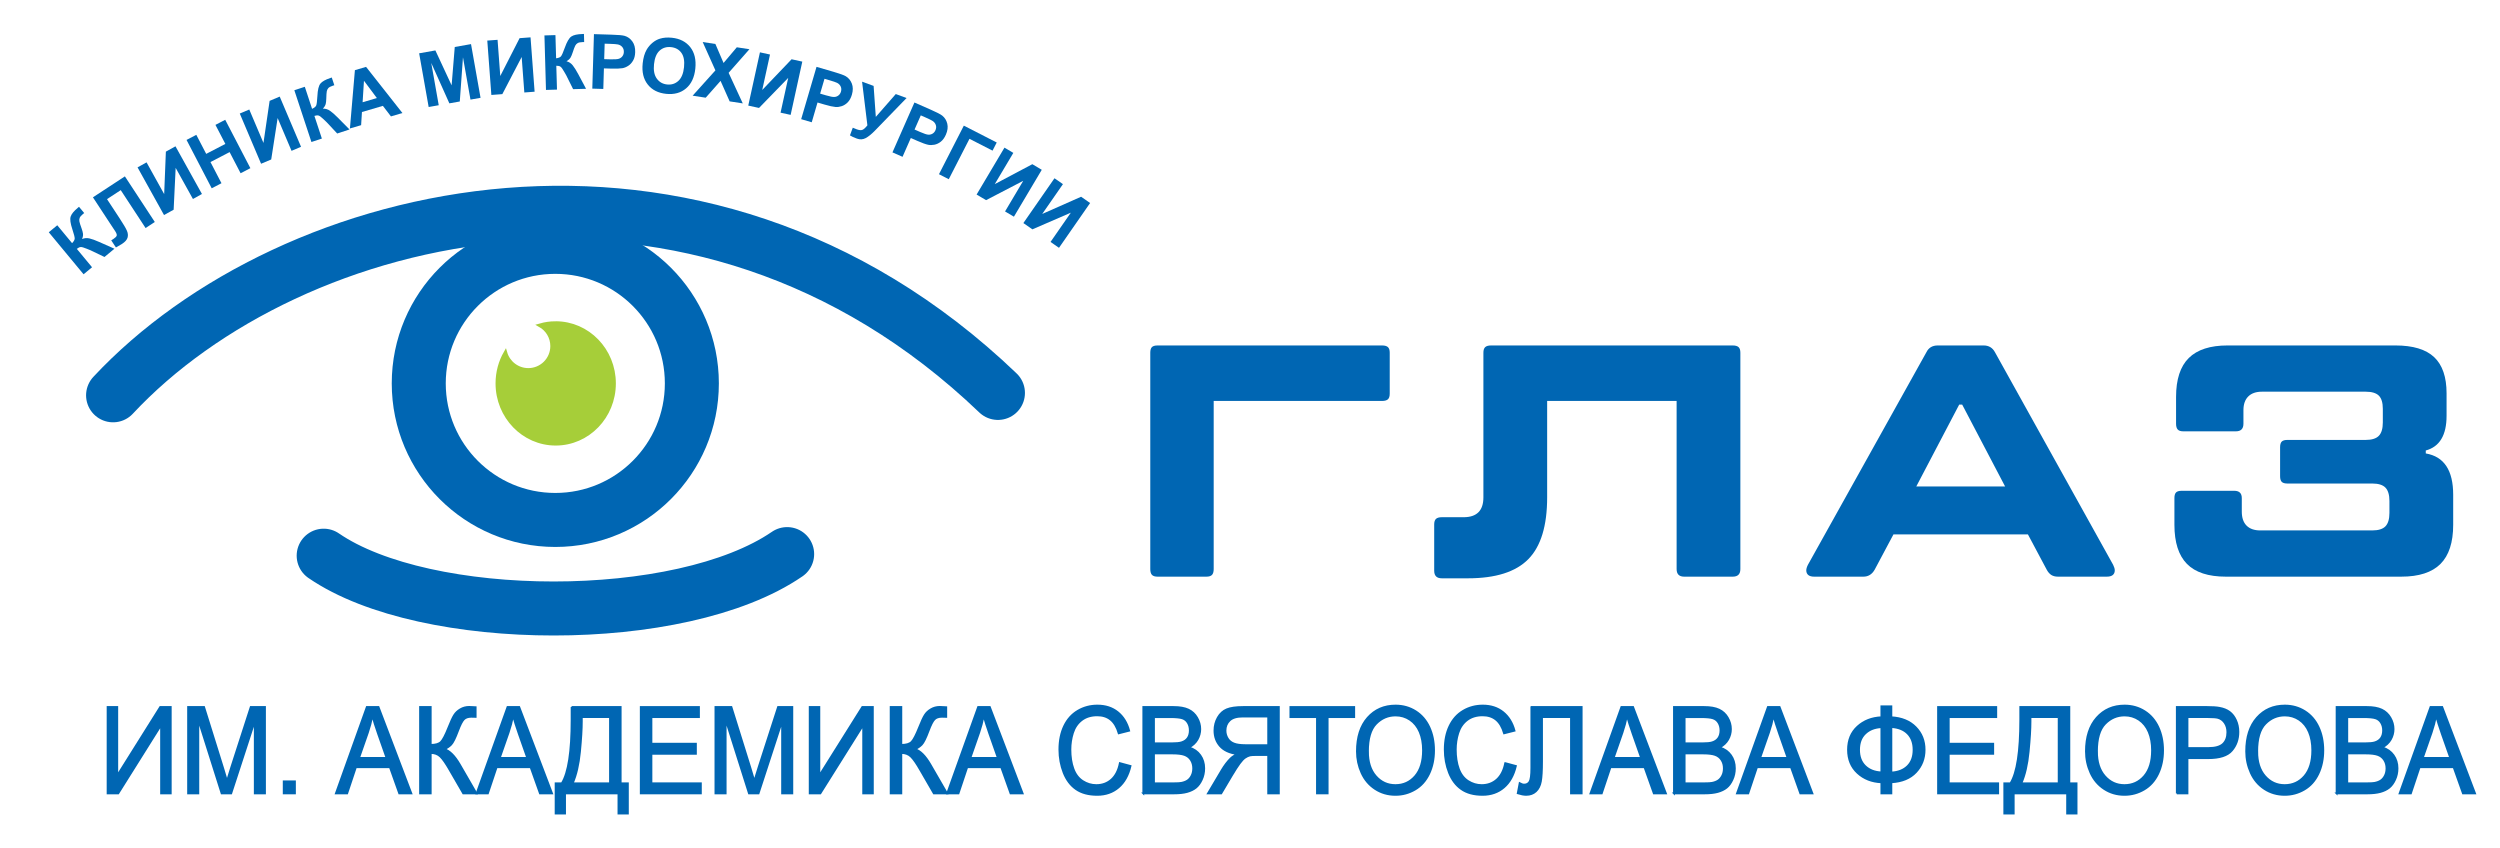<?xml version="1.0" encoding="UTF-8"?>
<!DOCTYPE svg PUBLIC "-//W3C//DTD SVG 1.1//EN" "http://www.w3.org/Graphics/SVG/1.1/DTD/svg11.dtd">

<svg xmlns="http://www.w3.org/2000/svg" xml:space="preserve" version="1.1" style="shape-rendering:geometricPrecision; text-rendering:geometricPrecision; image-rendering:optimizeQuality; fill-rule:evenodd; clip-rule:evenodd"
viewBox="0 0 1640 555.98"
 xmlns:xlink="http://www.w3.org/1999/xlink">
 <defs>
  <style type="text/css">
   <![CDATA[
    .str1 {stroke:#A6CE39;stroke-width:2.36;stroke-miterlimit:22.926}
    .str2 {stroke:#0066B3;stroke-width:1.18;stroke-miterlimit:22.926}
    .str0 {stroke:#0066B3;stroke-width:35.43;stroke-linecap:round;stroke-miterlimit:22.926}
    .fil0 {fill:none}
    .fil3 {fill:none;fill-rule:nonzero}
    .fil1 {fill:#A6CE39}
    .fil2 {fill:#0066B3;fill-rule:nonzero}
   ]]>
  </style>
 </defs>
 <g id="Слой_x0020_1">
  <g id="_2786551912896">
   <path class="fil0 str0" d="M74.18 259.32c115.62,-123.96 382.55,-191.14 580.47,-1.56"/>
   <circle class="fil0 str0" cx="364.28" cy="251.51" r="89.58"/>
   <path class="fil0 str0" d="M212.33 364.53c66.67,45.84 234.24,46.88 304.04,-1.04"/>
   <path class="fil1 str1" d="M364.54 211.93c21.14,0 38.28,17.72 38.28,39.58 0,21.87 -17.14,39.59 -38.28,39.59 -21.14,0 -38.28,-17.72 -38.28,-39.59 0,-7.34 1.93,-14.22 5.3,-20.11 1.89,6.5 7.9,11.26 15.01,11.26 8.63,0 15.62,-7 15.62,-15.63 0,-5.86 -3.22,-10.96 -8,-13.64 3.3,-0.95 6.76,-1.46 10.35,-1.46z"/>
   <path class="fil0" d="M16.35 186.5c22.14,-40.23 367.72,-312.5 731.26,-13.54"/>
   <path class="fil2" d="M32 152.37l5.57 -4.6 9.71 11.73c1.14,-1.16 1.71,-2.17 1.73,-3.04 0.01,-0.88 -0.5,-2.87 -1.52,-5.97 -1.32,-3.94 -1.69,-6.75 -1.13,-8.45 0.55,-1.68 2.11,-3.58 4.68,-5.71 0.12,-0.1 0.39,-0.33 0.79,-0.68l3.41 4.11 -0.81 0.64c-1.13,0.94 -1.85,1.77 -2.15,2.49 -0.28,0.72 -0.36,1.5 -0.2,2.34 0.14,0.85 0.65,2.44 1.49,4.76 0.44,1.23 0.74,2.33 0.87,3.29 0.14,0.97 -0.06,2.15 -0.6,3.54 1.53,-0.67 3.14,-0.81 4.83,-0.42 1.69,0.4 3.82,1.17 6.39,2.32l10.02 4.44 -6.54 5.42 -9.19 -4.41c-0.13,-0.06 -0.4,-0.16 -0.8,-0.32 -0.14,-0.04 -0.73,-0.28 -1.77,-0.72 -1.84,-0.76 -3.12,-1.12 -3.86,-1.08 -0.73,0.04 -1.58,0.45 -2.53,1.21l9.99 12.06 -5.56 4.61 -22.82 -27.56z"/>
   <path id="1" class="fil2" d="M60.96 129.44l20.97 -13.74 19.62 29.93 -6.04 3.97 -16.3 -24.87 -9.01 5.9 8.38 12.78c2.41,3.66 3.96,6.3 4.66,7.91 0.71,1.61 0.85,3.13 0.44,4.56 -0.42,1.43 -1.63,2.81 -3.65,4.13 -0.71,0.46 -2.04,1.24 -3.99,2.33l-3.07 -4.68 1.37 -0.87c1.26,-0.82 2,-1.55 2.21,-2.18 0.21,-0.63 -0.12,-1.6 -0.99,-2.95l-3.39 -5.12 -11.21 -17.1z"/>
   <polygon id="2" class="fil2" points="90.23,109.8 96.14,106.51 107.7,127.34 108.81,99.48 115.11,95.98 132.48,127.26 126.57,130.54 115.23,110.12 113.91,137.57 107.6,141.07 "/>
   <polygon id="3" class="fil2" points="138.88,123.52 122.37,91.79 128.78,88.45 135.27,100.94 147.83,94.41 141.33,81.92 147.74,78.58 164.25,110.32 157.84,113.65 150.63,99.78 138.07,106.31 145.28,120.19 "/>
   <polygon id="4" class="fil2" points="157.29,74.48 163.52,71.84 172.83,93.77 176.87,66.17 183.49,63.36 197.48,96.3 191.25,98.95 182.13,77.44 177.92,104.61 171.27,107.42 "/>
   <path id="5" class="fil2" d="M193.09 59.19l6.87 -2.26 4.76 14.46c1.48,-0.66 2.38,-1.4 2.71,-2.21 0.34,-0.82 0.59,-2.85 0.77,-6.1 0.2,-4.15 0.88,-6.91 2.02,-8.28 1.12,-1.36 3.27,-2.57 6.44,-3.62 0.15,-0.05 0.48,-0.16 0.98,-0.34l1.68 5.07 -0.98 0.3c-1.41,0.46 -2.38,0.98 -2.91,1.53 -0.53,0.57 -0.89,1.27 -1.05,2.11 -0.17,0.84 -0.28,2.5 -0.34,4.97 -0.03,1.31 -0.16,2.44 -0.38,3.39 -0.24,0.95 -0.85,1.97 -1.86,3.07 1.68,-0.06 3.23,0.39 4.65,1.37 1.43,0.98 3.14,2.48 5.12,4.48l7.7 7.79 -8.06 2.66 -6.95 -7.44c-0.1,-0.11 -0.31,-0.31 -0.63,-0.6 -0.12,-0.09 -0.58,-0.53 -1.38,-1.32 -1.44,-1.37 -2.5,-2.18 -3.2,-2.41 -0.71,-0.23 -1.64,-0.16 -2.8,0.21l4.9 14.87 -6.85 2.26 -11.21 -33.96z"/>
   <path id="6" class="fil2" d="M263.99 74.14l-7.53 2.22 -5.29 -6.91 -13.73 4.04 -0.54 8.62 -7.35 2.17 3.27 -38.26 7.32 -2.15 23.85 30.27zm-16.76 -9.82l-8.47 -11.34 -0.89 14.1 9.36 -2.76z"/>
   <polygon id="7" class="fil2" points="281.2,70.2 274.96,34.97 285.61,33.08 296.26,55.98 298.32,30.83 308.99,28.93 315.24,64.17 308.63,65.34 303.71,37.6 301.62,66.58 294.78,67.79 282.9,41.29 287.81,69.03 "/>
   <polygon id="8" class="fil2" points="319.66,26.62 326.4,26.12 328.18,49.86 340.85,25.04 348.03,24.5 350.7,60.16 343.96,60.67 342.22,37.39 329.53,61.75 322.33,62.29 "/>
   <path id="9" class="fil2" d="M357.15 23.24l7.22 -0.21 0.43 15.22c1.6,-0.21 2.68,-0.65 3.23,-1.33 0.55,-0.69 1.38,-2.57 2.48,-5.64 1.39,-3.91 2.82,-6.36 4.31,-7.35 1.47,-0.98 3.86,-1.52 7.2,-1.61 0.16,-0.01 0.51,-0.02 1.05,-0.06l0.14 5.34 -1.02 0.01c-1.48,0.04 -2.55,0.25 -3.22,0.64 -0.68,0.39 -1.22,0.96 -1.62,1.72 -0.4,0.76 -0.99,2.31 -1.75,4.66 -0.4,1.24 -0.84,2.29 -1.33,3.14 -0.5,0.84 -1.37,1.65 -2.65,2.41 1.62,0.41 2.97,1.29 4.06,2.65 1.08,1.35 2.29,3.27 3.62,5.75l5.15 9.67 -8.49 0.23 -4.53 -9.11c-0.06,-0.14 -0.22,-0.38 -0.43,-0.75 -0.09,-0.13 -0.41,-0.68 -0.95,-1.65 -0.98,-1.74 -1.77,-2.81 -2.37,-3.23 -0.61,-0.42 -1.52,-0.63 -2.75,-0.61l0.45 15.65 -7.22 0.21 -1.01 -35.75z"/>
   <path id="10" class="fil2" d="M388.55 58.14l1.08 -35.75 11.58 0.35c4.39,0.12 7.25,0.39 8.57,0.79 2.04,0.6 3.71,1.82 5.04,3.65 1.33,1.84 1.95,4.18 1.86,7.03 -0.06,2.19 -0.51,4.03 -1.36,5.5 -0.84,1.48 -1.89,2.62 -3.14,3.43 -1.25,0.82 -2.52,1.35 -3.79,1.59 -1.74,0.29 -4.24,0.38 -7.51,0.28l-4.71 -0.14 -0.4 13.49 -7.22 -0.22zm8.11 -29.49l-0.31 10.15 3.96 0.12c2.85,0.08 4.75,-0.05 5.73,-0.39 0.96,-0.35 1.74,-0.91 2.3,-1.69 0.57,-0.78 0.87,-1.7 0.9,-2.76 0.04,-1.29 -0.31,-2.38 -1.04,-3.25 -0.75,-0.87 -1.7,-1.43 -2.86,-1.67 -0.86,-0.19 -2.59,-0.32 -5.19,-0.4l-3.49 -0.11z"/>
   <path id="11" class="fil2" d="M421.6 41.58c0.38,-3.63 1.23,-6.61 2.58,-8.96 0.99,-1.72 2.27,-3.24 3.82,-4.53 1.55,-1.29 3.19,-2.2 4.93,-2.72 2.31,-0.71 4.92,-0.91 7.82,-0.61 5.24,0.55 9.26,2.61 12.08,6.19 2.8,3.58 3.9,8.27 3.3,14.06 -0.61,5.75 -2.63,10.08 -6.1,13 -3.45,2.92 -7.8,4.1 -13.03,3.56 -5.29,-0.55 -9.33,-2.61 -12.11,-6.17 -2.79,-3.54 -3.89,-8.15 -3.29,-13.82zm7.43 0.53c-0.43,4.03 0.18,7.18 1.83,9.46 1.64,2.27 3.89,3.56 6.76,3.85 2.86,0.3 5.32,-0.48 7.38,-2.35 2.05,-1.87 3.29,-4.87 3.72,-9 0.42,-4.08 -0.15,-7.21 -1.73,-9.4 -1.58,-2.2 -3.85,-3.45 -6.81,-3.76 -2.96,-0.31 -5.46,0.46 -7.48,2.3 -2.02,1.84 -3.25,4.81 -3.67,8.9z"/>
   <polygon id="12" class="fil2" points="454.37,62.77 469.31,46.17 460.96,27.57 469.3,28.85 474.65,41.31 483.35,31.02 491.62,32.29 477.98,47.77 487.26,67.83 478.65,66.5 472.69,53.06 462.94,64.09 "/>
   <polygon id="13" class="fil2" points="498.52,34.33 505.12,35.77 500.03,59.03 519.28,38.88 526.31,40.42 518.66,75.36 512.05,73.91 517.06,51.1 497.92,70.81 490.86,69.27 "/>
   <path id="14" class="fil2" d="M525.57 78.18l10.07 -34.33 11.12 3.25c4.22,1.24 6.91,2.21 8.09,2.93 1.82,1.1 3.14,2.7 3.96,4.81 0.82,2.12 0.83,4.55 0.03,7.28 -0.62,2.11 -1.52,3.76 -2.7,4.98 -1.19,1.21 -2.5,2.05 -3.92,2.53 -1.42,0.47 -2.77,0.66 -4.07,0.57 -1.75,-0.16 -4.19,-0.69 -7.33,-1.62l-4.53 -1.33 -3.79 12.96 -6.93 -2.03zm15.3 -26.5l-2.86 9.74 3.8 1.11c2.73,0.81 4.6,1.17 5.63,1.08 1.03,-0.09 1.92,-0.44 2.66,-1.06 0.75,-0.61 1.27,-1.42 1.57,-2.43 0.36,-1.25 0.3,-2.39 -0.2,-3.42 -0.49,-1.02 -1.27,-1.8 -2.33,-2.34 -0.79,-0.4 -2.43,-0.96 -4.92,-1.69l-3.35 -0.99z"/>
   <path id="15" class="fil2" d="M565.52 53.58l7.57 2.78 1.44 20.32 13.1 -14.98 7.08 2.6 -20.72 21.36c-2.26,2.31 -4.28,3.96 -6.1,4.93 -1.81,0.97 -3.74,1.08 -5.77,0.33 -2,-0.73 -3.52,-1.43 -4.55,-2.11l1.85 -5.04c0.94,0.41 1.8,0.76 2.58,1.05 1.57,0.58 2.8,0.71 3.69,0.38 0.9,-0.32 2,-1.31 3.32,-2.98l-3.49 -28.64z"/>
   <path id="16" class="fil2" d="M585.45 99.96l14.42 -32.72 10.61 4.67c4.01,1.77 6.56,3.08 7.64,3.95 1.66,1.32 2.75,3.08 3.3,5.28 0.53,2.2 0.23,4.61 -0.92,7.21 -0.88,2.01 -1.99,3.54 -3.32,4.59 -1.33,1.05 -2.74,1.71 -4.2,2 -1.47,0.28 -2.84,0.3 -4.11,0.04 -1.72,-0.38 -4.07,-1.23 -7.06,-2.55l-4.31 -1.9 -5.43 12.34 -6.62 -2.91zm18.59 -24.28l-4.09 9.29 3.61 1.59c2.61,1.15 4.43,1.75 5.45,1.79 1.03,0.05 1.96,-0.19 2.78,-0.7 0.82,-0.5 1.44,-1.24 1.86,-2.21 0.53,-1.19 0.61,-2.33 0.25,-3.41 -0.35,-1.08 -1.03,-1.96 -2.01,-2.62 -0.73,-0.5 -2.28,-1.27 -4.65,-2.32l-3.2 -1.41z"/>
   <polygon id="17" class="fil2" points="632.27,82.42 653.85,93.48 651.11,98.82 635.97,91.06 622.39,117.57 615.96,114.28 "/>
   <polygon id="18" class="fil2" points="658.93,96.85 664.74,100.3 652.57,120.78 677.21,107.71 683.4,111.39 665.13,142.15 659.31,138.71 671.24,118.62 646.87,131.3 640.65,127.62 "/>
   <polygon id="19" class="fil2" points="691.74,116.94 697.29,120.79 683.7,140.36 709.2,129.06 715.11,133.18 694.7,162.57 689.15,158.71 702.47,139.52 677.26,150.45 671.33,146.33 "/>
   <path class="fil2" d="M759.35 378.29c-1.74,0 -2.97,-0.4 -3.69,-1.19 -0.72,-0.8 -1.08,-2.06 -1.08,-3.79l0 -141.92c0,-1.74 0.36,-2.96 1.08,-3.69 0.72,-0.72 1.95,-1.08 3.69,-1.08l147.33 0c1.73,0 3,0.36 3.79,1.08 0.8,0.73 1.19,1.95 1.19,3.69l0 26.86c0,1.74 -0.39,2.97 -1.19,3.69 -0.79,0.72 -2.06,1.08 -3.79,1.08l-110.5 0 0 110.29c0,1.73 -0.36,2.99 -1.08,3.79 -0.73,0.79 -1.95,1.19 -3.69,1.19l-32.06 0z"/>
   <path id="1" class="fil2" d="M945.81 379.37c-3.32,0 -4.98,-1.66 -4.98,-4.98l0 -30.33c0,-1.74 0.39,-2.97 1.19,-3.69 0.79,-0.72 2.06,-1.08 3.79,-1.08l14.3 0c8.67,0 13,-4.34 13,-13l0 -94.9c0,-1.74 0.4,-2.96 1.19,-3.69 0.8,-0.72 2.06,-1.08 3.79,-1.08l158.6 0c1.74,0 3,0.36 3.8,1.08 0.79,0.73 1.19,1.95 1.19,3.69l0 141.92c0,3.32 -1.66,4.98 -4.99,4.98l-31.85 0c-3.32,0 -4.98,-1.66 -4.98,-4.98l0 -110.29 -84.93 0 0 63.27c0,18.63 -4.12,32.14 -12.35,40.51 -8.24,8.38 -21.45,12.57 -39.65,12.57l-17.12 0z"/>
   <path id="2" class="fil2" d="M1386.21 370.49c0.72,1.44 1.08,2.67 1.08,3.68 0,1.3 -0.43,2.31 -1.3,3.04 -0.87,0.72 -2.17,1.08 -3.9,1.08l-32.07 0c-1.73,0 -3.17,-0.36 -4.33,-1.08 -1.15,-0.73 -2.17,-1.88 -3.03,-3.47l-12.35 -23.19 -88.19 0 -12.35 23.19c-1.73,3.03 -4.18,4.55 -7.36,4.55l-32.29 0c-1.73,0 -3.03,-0.36 -3.9,-1.08 -0.86,-0.73 -1.3,-1.74 -1.3,-3.04 0,-1.01 0.36,-2.24 1.09,-3.68l77.78 -139.54c1.44,-2.88 3.9,-4.33 7.37,-4.33l30.11 0c3.33,0 5.78,1.45 7.37,4.33l77.57 139.54zm-100.97 -105.08l-28.17 53.73 58.29 0 -28.17 -53.73 -1.95 0z"/>
   <path id="3" class="fil2" d="M1460.22 378.29c-11.55,0 -20.08,-2.78 -25.56,-8.34 -5.49,-5.56 -8.24,-14.12 -8.24,-25.68l0 -17.55c0,-1.73 0.36,-2.96 1.08,-3.68 0.73,-0.72 1.95,-1.08 3.69,-1.08l34.45 0c3.32,0 4.98,1.58 4.98,4.76l0 8.89c0,4.04 1.05,7.11 3.14,9.2 2.1,2.1 5.09,3.15 8.99,3.15l73.46 0c4.04,0 6.93,-0.91 8.66,-2.71 1.73,-1.81 2.6,-4.73 2.6,-8.78l0 -7.8c0,-4.04 -0.87,-6.97 -2.6,-8.77 -1.73,-1.81 -4.62,-2.71 -8.66,-2.71l-55.69 0c-1.73,0 -2.96,-0.36 -3.68,-1.08 -0.72,-0.73 -1.09,-1.95 -1.09,-3.69l0 -19.06c0,-1.74 0.37,-2.97 1.09,-3.69 0.72,-0.72 1.95,-1.08 3.68,-1.08l51.35 0c4.05,0 6.93,-0.9 8.67,-2.71 1.73,-1.81 2.6,-4.73 2.6,-8.77l0 -8.89c0,-4.04 -0.87,-6.93 -2.6,-8.66 -1.74,-1.74 -4.62,-2.61 -8.67,-2.61l-68.03 0c-3.9,0 -6.9,1.05 -8.99,3.15 -2.1,2.09 -3.15,5.09 -3.15,8.99l0 8.88c0,3.32 -1.66,4.99 -4.98,4.99l-34.45 0c-1.73,0 -2.96,-0.4 -3.68,-1.2 -0.72,-0.79 -1.09,-2.05 -1.09,-3.79l0 -17.55c0,-11.55 2.79,-20.08 8.35,-25.57 5.56,-5.48 14.04,-8.23 25.45,-8.23l110.07 0c11.56,0 20.04,2.57 25.46,7.69 5.42,5.13 8.12,13.04 8.12,23.73l0 14.73c0,12.71 -4.55,20.3 -13.64,22.75l0 1.95c11.98,2.02 17.98,11.05 17.98,27.09l0 19.71c0,11.56 -2.78,20.12 -8.34,25.68 -5.57,5.56 -14.12,8.34 -25.68,8.34l-115.05 0z"/>
   <polygon class="fil2" points="70.57,463.79 76.93,463.79 76.93,508.68 105.08,463.79 112.02,463.79 112.02,520.48 105.66,520.48 105.66,475.71 77.58,520.48 70.57,520.48 "/>
   <path id="1" class="fil2" d="M123.38 520.48l0 -56.69 10.49 0 12.51 40.13c1.16,3.73 2,6.53 2.53,8.39 0.6,-2.06 1.55,-5.09 2.83,-9.09l12.73 -39.43 9.37 0 0 56.69 -6.72 0 0 -47.42 -15.44 47.42 -6.31 0 -15.26 -48.29 0 48.29 -6.73 0z"/>
   <polygon id="2" class="fil2" points="186.1,520.48 186.1,512.56 193.49,512.56 193.49,520.48 "/>
   <path id="3" class="fil2" d="M220.32 520.48l20.29 -56.69 7.7 0 21.54 56.69 -7.97 0 -6.12 -17.18 -22.28 0 -5.73 17.18 -7.43 0zm15.22 -23.28l18.03 0 -5.52 -15.71c-1.66,-4.78 -2.92,-8.72 -3.79,-11.84 -0.73,3.7 -1.7,7.33 -2.92,10.92l-5.8 16.63z"/>
   <path id="4" class="fil2" d="M275.55 463.79l7.01 0 0 24.86c3.19,0 5.45,-0.67 6.74,-2 1.31,-1.34 2.96,-4.53 4.97,-9.6 1.47,-3.73 2.68,-6.35 3.64,-7.88 0.95,-1.55 2.3,-2.84 4.06,-3.88 1.75,-1.05 3.69,-1.57 5.81,-1.57 2.7,0 4.11,0.02 4.26,0.07l0 6.5c-0.24,0 -0.71,-0.02 -1.4,-0.04 -0.78,-0.03 -1.25,-0.04 -1.42,-0.04 -2.23,0 -3.89,0.58 -4.97,1.74 -1.11,1.16 -2.37,3.64 -3.79,7.43 -1.78,4.8 -3.28,7.83 -4.51,9.09 -1.22,1.24 -2.7,2.24 -4.4,2.99 3.41,1.01 6.79,4.4 10.11,10.15l10.9 18.87 -8.69 0 -8.88 -15.36c-2.43,-4.26 -4.46,-7.19 -6.08,-8.77 -1.64,-1.6 -3.75,-2.39 -6.35,-2.39l0 26.52 -7.01 0 0 -56.69z"/>
   <path id="5" class="fil2" d="M312.63 520.48l20.29 -56.69 7.7 0 21.54 56.69 -7.97 0 -6.12 -17.18 -22.27 0 -5.74 17.18 -7.43 0zm15.22 -23.28l18.03 0 -5.52 -15.71c-1.66,-4.78 -2.92,-8.72 -3.79,-11.84 -0.73,3.7 -1.7,7.33 -2.92,10.92l-5.8 16.63z"/>
   <path id="6" class="fil2" d="M374.96 463.79l32.21 0 0 50.04 4.73 0 0 19.87 -6.21 0 0 -13.22 -35.01 0 0 13.22 -6.21 0 0 -19.87 4.06 0c4.29,-6.89 6.43,-20.81 6.43,-41.75l0 -8.29zm25.19 6.65l-18.47 0 0 2.91c0,4.83 -0.4,11.44 -1.21,19.82 -0.81,8.37 -2.41,15.26 -4.77,20.66l24.45 0 0 -43.39z"/>
   <polygon id="7" class="fil2" points="420.33,520.48 420.33,463.79 458.53,463.79 458.53,470.44 427.35,470.44 427.35,487.86 456.53,487.86 456.53,494.51 427.35,494.51 427.35,513.83 459.78,513.83 459.78,520.48 "/>
   <path id="8" class="fil2" d="M469.32 520.48l0 -56.69 10.49 0 12.51 40.13c1.15,3.73 1.99,6.53 2.52,8.39 0.6,-2.06 1.55,-5.09 2.83,-9.09l12.73 -39.43 9.37 0 0 56.69 -6.72 0 0 -47.42 -15.44 47.42 -6.3 0 -15.27 -48.29 0 48.29 -6.72 0z"/>
   <polygon id="9" class="fil2" points="531.15,463.79 537.5,463.79 537.5,508.68 565.66,463.79 572.6,463.79 572.6,520.48 566.24,520.48 566.24,475.71 538.16,520.48 531.15,520.48 "/>
   <path id="10" class="fil2" d="M584.26 463.79l7.02 0 0 24.86c3.18,0 5.44,-0.67 6.73,-2 1.3,-1.34 2.95,-4.53 4.97,-9.6 1.47,-3.73 2.68,-6.35 3.64,-7.88 0.94,-1.55 2.3,-2.84 4.06,-3.88 1.75,-1.05 3.69,-1.57 5.81,-1.57 2.7,0 4.11,0.02 4.26,0.07l0 6.5c-0.24,0 -0.71,-0.02 -1.4,-0.04 -0.78,-0.03 -1.25,-0.04 -1.42,-0.04 -2.23,0 -3.89,0.58 -4.97,1.74 -1.11,1.16 -2.37,3.64 -3.79,7.43 -1.78,4.8 -3.28,7.83 -4.51,9.09 -1.22,1.24 -2.7,2.24 -4.4,2.99 3.41,1.01 6.79,4.4 10.11,10.15l10.9 18.87 -8.69 0 -8.88 -15.36c-2.43,-4.26 -4.46,-7.19 -6.08,-8.77 -1.64,-1.6 -3.75,-2.39 -6.34,-2.39l0 26.52 -7.02 0 0 -56.69z"/>
   <path id="11" class="fil2" d="M621.34 520.48l20.3 -56.69 7.69 0 21.54 56.69 -7.97 0 -6.12 -17.18 -22.27 0 -5.74 17.18 -7.43 0zm15.22 -23.28l18.03 0 -5.52 -15.71c-1.66,-4.78 -2.92,-8.72 -3.79,-11.84 -0.73,3.7 -1.7,7.33 -2.92,10.92l-5.8 16.63z"/>
   <path id="12" class="fil2" d="M734.62 500.59l7.02 1.9c-1.46,6.17 -4.1,10.85 -7.9,14.08 -3.81,3.24 -8.46,4.86 -13.97,4.86 -5.68,0 -10.31,-1.24 -13.89,-3.74 -3.57,-2.48 -6.27,-6.08 -8.14,-10.79 -1.85,-4.72 -2.79,-9.78 -2.79,-15.19 0,-5.89 1.05,-11.04 3.15,-15.43 2.11,-4.4 5.1,-7.73 8.98,-10.02 3.88,-2.28 8.15,-3.41 12.8,-3.41 5.3,0 9.74,1.43 13.34,4.32 3.61,2.89 6.12,6.94 7.53,12.17l-6.87 1.74c-1.21,-4.12 -3,-7.13 -5.33,-9 -2.32,-1.89 -5.25,-2.82 -8.79,-2.82 -4.05,0 -7.45,1.04 -10.17,3.12 -2.72,2.09 -4.64,4.9 -5.74,8.41 -1.11,3.52 -1.66,7.15 -1.66,10.88 0,4.82 0.65,9.03 1.96,12.62 1.3,3.6 3.34,6.28 6.09,8.06 2.76,1.78 5.74,2.67 8.95,2.67 3.92,0 7.22,-1.22 9.93,-3.63 2.71,-2.43 4.54,-6.02 5.5,-10.8z"/>
   <path id="13" class="fil2" d="M750 520.48l0 -56.69 19.85 0c4.04,0 7.28,0.57 9.73,1.72 2.44,1.15 4.34,2.92 5.72,5.3 1.39,2.38 2.08,4.87 2.08,7.49 0,2.41 -0.61,4.69 -1.83,6.83 -1.22,2.14 -3.07,3.87 -5.54,5.19 3.2,1 5.66,2.71 7.37,5.14 1.73,2.42 2.59,5.28 2.59,8.58 0,2.66 -0.53,5.13 -1.58,7.41 -1.04,2.29 -2.34,4.04 -3.88,5.28 -1.53,1.23 -3.47,2.16 -5.78,2.8 -2.33,0.63 -5.17,0.95 -8.55,0.95l-20.18 0zm7.02 -32.86l11.44 0c3.1,0 5.33,-0.22 6.67,-0.66 1.79,-0.56 3.13,-1.51 4.03,-2.83 0.9,-1.32 1.35,-2.97 1.35,-4.96 0,-1.89 -0.42,-3.55 -1.27,-4.98 -0.83,-1.44 -2.04,-2.43 -3.6,-2.95 -1.57,-0.53 -4.25,-0.8 -8.04,-0.8l-10.58 0 0 17.18zm0 26.21l13.17 0c2.27,0 3.86,-0.09 4.78,-0.28 1.6,-0.3 2.96,-0.82 4.04,-1.54 1.08,-0.73 1.97,-1.78 2.67,-3.17 0.7,-1.38 1.05,-2.98 1.05,-4.79 0,-2.12 -0.51,-3.96 -1.53,-5.53 -1.01,-1.57 -2.41,-2.66 -4.21,-3.3 -1.78,-0.63 -4.37,-0.95 -7.73,-0.95l-12.24 0 0 19.56z"/>
   <path id="14" class="fil2" d="M838.94 520.48l0 -56.69 -23.45 0c-4.71,0 -8.28,0.52 -10.73,1.54 -2.45,1.01 -4.41,2.81 -5.88,5.38 -1.46,2.57 -2.2,5.42 -2.2,8.54 0,4.02 1.22,7.41 3.65,10.17 2.42,2.76 6.16,4.5 11.24,5.25 -1.86,0.95 -3.27,1.9 -4.23,2.82 -2.04,2.01 -3.97,4.53 -5.78,7.55l-9.15 15.44 8.74 0 6.99 -11.8c2.04,-3.42 3.72,-6.01 5.04,-7.82 1.33,-1.81 2.51,-3.06 3.56,-3.79 1.03,-0.71 2.1,-1.21 3.19,-1.5 0.78,-0.17 2.08,-0.27 3.89,-0.27l8.1 0 0 25.18 7.02 0zm-7.02 -31.67l-15.02 0c-3.2,0 -5.69,-0.35 -7.49,-1.07 -1.8,-0.7 -3.16,-1.83 -4.09,-3.4 -0.93,-1.56 -1.4,-3.25 -1.4,-5.08 0,-2.68 0.9,-4.9 2.71,-6.62 1.81,-1.73 4.67,-2.59 8.57,-2.59l16.72 0 0 18.76z"/>
   <polygon id="15" class="fil2" points="863.92,520.48 863.92,470.44 846.49,470.44 846.49,463.79 888.37,463.79 888.37,470.44 870.94,470.44 870.94,520.48 "/>
   <path id="16" class="fil2" d="M890.14 492.89c0,-9.4 2.36,-16.76 7.07,-22.08 4.72,-5.31 10.8,-7.96 18.26,-7.96 4.89,0 9.29,1.25 13.22,3.74 3.91,2.5 6.9,5.98 8.96,10.45 2.06,4.46 3.09,9.53 3.09,15.19 0,5.74 -1.08,10.88 -3.25,15.41 -2.17,4.54 -5.23,7.97 -9.2,10.29 -3.97,2.34 -8.26,3.5 -12.85,3.5 -4.99,0 -9.43,-1.29 -13.36,-3.87 -3.92,-2.57 -6.9,-6.08 -8.92,-10.54 -2.02,-4.45 -3.02,-9.16 -3.02,-14.13zm7.24 0.13c0,6.82 1.71,12.19 5.13,16.11 3.42,3.92 7.72,5.89 12.89,5.89 5.27,0 9.59,-1.98 13,-5.94 3.4,-3.96 5.1,-9.58 5.1,-16.86 0,-4.61 -0.72,-8.63 -2.18,-12.06 -1.45,-3.43 -3.58,-6.1 -6.38,-7.99 -2.8,-1.88 -5.94,-2.83 -9.43,-2.83 -4.95,0 -9.21,1.82 -12.78,5.46 -3.57,3.64 -5.35,9.71 -5.35,18.22z"/>
   <path id="17" class="fil2" d="M987.42 500.59l7.02 1.9c-1.47,6.17 -4.1,10.85 -7.91,14.08 -3.8,3.24 -8.46,4.86 -13.96,4.86 -5.69,0 -10.32,-1.24 -13.89,-3.74 -3.57,-2.48 -6.28,-6.08 -8.14,-10.79 -1.86,-4.72 -2.79,-9.78 -2.79,-15.19 0,-5.89 1.04,-11.04 3.15,-15.43 2.11,-4.4 5.1,-7.73 8.98,-10.02 3.87,-2.28 8.15,-3.41 12.8,-3.41 5.3,0 9.74,1.43 13.34,4.32 3.6,2.89 6.12,6.94 7.53,12.17l-6.87 1.74c-1.22,-4.12 -3,-7.13 -5.33,-9 -2.33,-1.89 -5.26,-2.82 -8.79,-2.82 -4.05,0 -7.45,1.04 -10.17,3.12 -2.72,2.09 -4.64,4.9 -5.74,8.41 -1.11,3.52 -1.66,7.15 -1.66,10.88 0,4.82 0.65,9.03 1.95,12.62 1.31,3.6 3.34,6.28 6.1,8.06 2.76,1.78 5.74,2.67 8.95,2.67 3.92,0 7.22,-1.22 9.93,-3.63 2.71,-2.43 4.54,-6.02 5.5,-10.8z"/>
   <path id="18" class="fil2" d="M1004.56 463.79l33.02 0 0 56.69 -7.02 0 0 -50.04 -18.98 0 0 29.2c0,5.94 -0.26,10.28 -0.78,13.04 -0.52,2.77 -1.61,4.91 -3.27,6.45 -1.67,1.53 -3.78,2.3 -6.33,2.3 -1.55,0 -3.41,-0.34 -5.58,-1.03l1.26 -6.65c1.14,0.63 2.13,0.95 2.94,0.95 1.58,0 2.77,-0.63 3.56,-1.91 0.79,-1.28 1.18,-4.29 1.18,-9.04l0 -39.96z"/>
   <path id="19" class="fil2" d="M1043.33 520.48l20.29 -56.69 7.7 0 21.54 56.69 -7.97 0 -6.12 -17.18 -22.27 0 -5.74 17.18 -7.43 0zm15.22 -23.28l18.03 0 -5.52 -15.71c-1.66,-4.78 -2.92,-8.72 -3.79,-11.84 -0.73,3.7 -1.7,7.33 -2.92,10.92l-5.8 16.63z"/>
   <path id="20" class="fil2" d="M1098.11 520.48l0 -56.69 19.85 0c4.04,0 7.28,0.57 9.73,1.72 2.44,1.15 4.35,2.92 5.72,5.3 1.4,2.38 2.08,4.87 2.08,7.49 0,2.41 -0.61,4.69 -1.83,6.83 -1.22,2.14 -3.06,3.87 -5.54,5.19 3.2,1 5.66,2.71 7.37,5.14 1.73,2.42 2.59,5.28 2.59,8.58 0,2.66 -0.53,5.13 -1.58,7.41 -1.04,2.29 -2.33,4.04 -3.87,5.28 -1.54,1.23 -3.48,2.16 -5.79,2.8 -2.33,0.63 -5.17,0.95 -8.55,0.95l-20.18 0zm7.02 -32.86l11.44 0c3.1,0 5.33,-0.22 6.67,-0.66 1.79,-0.56 3.13,-1.51 4.03,-2.83 0.9,-1.32 1.36,-2.97 1.36,-4.96 0,-1.89 -0.42,-3.55 -1.27,-4.98 -0.84,-1.44 -2.05,-2.43 -3.61,-2.95 -1.56,-0.53 -4.25,-0.8 -8.04,-0.8l-10.58 0 0 17.18zm0 26.21l13.18 0c2.26,0 3.85,-0.09 4.78,-0.28 1.6,-0.3 2.95,-0.82 4.03,-1.54 1.09,-0.73 1.97,-1.78 2.67,-3.17 0.71,-1.38 1.05,-2.98 1.05,-4.79 0,-2.12 -0.5,-3.96 -1.53,-5.53 -1.01,-1.57 -2.41,-2.66 -4.21,-3.3 -1.78,-0.63 -4.37,-0.95 -7.73,-0.95l-12.24 0 0 19.56z"/>
   <path id="21" class="fil2" d="M1139.44 520.48l20.29 -56.69 7.69 0 21.54 56.69 -7.97 0 -6.12 -17.18 -22.27 0 -5.74 17.18 -7.42 0zm15.21 -23.28l18.03 0 -5.51 -15.71c-1.67,-4.78 -2.92,-8.72 -3.8,-11.84 -0.72,3.7 -1.7,7.33 -2.92,10.92l-5.8 16.63z"/>
   <path id="22" class="fil2" d="M1234.17 470.52l0 -7.2 6.58 0 0 7.2c6.73,0.39 12.05,2.56 15.94,6.53 3.91,3.98 5.85,8.9 5.85,14.78 0,5.77 -1.88,10.66 -5.66,14.7 -3.78,4.03 -9.15,6.26 -16.13,6.66l0 7.29 -6.58 0 0 -7.29c-6.25,-0.26 -11.46,-2.3 -15.62,-6.14 -4.16,-3.83 -6.25,-8.91 -6.25,-15.22 0,-6.32 2.09,-11.38 6.23,-15.18 4.16,-3.8 9.36,-5.84 15.64,-6.13zm6.58 6.42l0 29.84c4.52,-0.24 8.06,-1.65 10.66,-4.23 2.6,-2.59 3.89,-6.15 3.89,-10.69 0,-4.46 -1.27,-7.98 -3.82,-10.6 -2.54,-2.6 -6.11,-4.03 -10.73,-4.32zm-6.58 0.08c-4.36,0.21 -7.88,1.58 -10.57,4.14 -2.7,2.56 -4.06,6.12 -4.06,10.7 0,4.52 1.33,8.07 3.99,10.66 2.66,2.59 6.21,3.97 10.64,4.18l0 -29.68z"/>
   <polygon id="23" class="fil2" points="1271.36,520.48 1271.36,463.79 1309.55,463.79 1309.55,470.44 1278.38,470.44 1278.38,487.86 1307.56,487.86 1307.56,494.51 1278.38,494.51 1278.38,513.83 1310.81,513.83 1310.81,520.48 "/>
   <path id="24" class="fil2" d="M1325.29 463.79l32.21 0 0 50.04 4.73 0 0 19.87 -6.21 0 0 -13.22 -35.02 0 0 13.22 -6.2 0 0 -19.87 4.06 0c4.29,-6.89 6.43,-20.81 6.43,-41.75l0 -8.29zm25.19 6.65l-18.47 0 0 2.91c0,4.83 -0.4,11.44 -1.22,19.82 -0.8,8.37 -2.4,15.26 -4.76,20.66l24.45 0 0 -43.39z"/>
   <path id="25" class="fil2" d="M1368.37 492.89c0,-9.4 2.37,-16.76 7.08,-22.08 4.72,-5.31 10.8,-7.96 18.26,-7.96 4.89,0 9.29,1.25 13.21,3.74 3.92,2.5 6.91,5.98 8.97,10.45 2.05,4.46 3.09,9.53 3.09,15.19 0,5.74 -1.09,10.88 -3.25,15.41 -2.17,4.54 -5.24,7.97 -9.2,10.29 -3.98,2.34 -8.26,3.5 -12.86,3.5 -4.98,0 -9.43,-1.29 -13.35,-3.87 -3.92,-2.57 -6.9,-6.08 -8.92,-10.54 -2.02,-4.45 -3.03,-9.16 -3.03,-14.13zm7.24 0.13c0,6.82 1.71,12.19 5.14,16.11 3.42,3.92 7.72,5.89 12.89,5.89 5.27,0 9.59,-1.98 13,-5.94 3.4,-3.96 5.1,-9.58 5.1,-16.86 0,-4.61 -0.73,-8.63 -2.18,-12.06 -1.45,-3.43 -3.58,-6.1 -6.38,-7.99 -2.81,-1.88 -5.95,-2.83 -9.43,-2.83 -4.95,0 -9.21,1.82 -12.78,5.46 -3.57,3.64 -5.36,9.71 -5.36,18.22z"/>
   <path id="26" class="fil2" d="M1427.98 520.48l0 -56.69 19.97 0c3.51,0 6.19,0.19 8.05,0.55 2.6,0.46 4.78,1.34 6.54,2.63 1.76,1.31 3.18,3.13 4.25,5.47 1.07,2.33 1.6,4.91 1.6,7.72 0,4.8 -1.43,8.88 -4.3,12.2 -2.85,3.34 -8.04,5 -15.52,5l-13.57 0 0 23.12 -7.02 0zm7.02 -29.77l13.67 0c4.53,0 7.73,-0.9 9.64,-2.7 1.89,-1.81 2.84,-4.34 2.84,-7.63 0,-2.36 -0.55,-4.39 -1.68,-6.08 -1.11,-1.69 -2.59,-2.81 -4.41,-3.35 -1.19,-0.33 -3.37,-0.51 -6.53,-0.51l-13.53 0 0 20.27z"/>
   <path id="27" class="fil2" d="M1473.49 492.89c0,-9.4 2.36,-16.76 7.08,-22.08 4.71,-5.31 10.8,-7.96 18.26,-7.96 4.89,0 9.28,1.25 13.21,3.74 3.91,2.5 6.91,5.98 8.96,10.45 2.06,4.46 3.09,9.53 3.09,15.19 0,5.74 -1.08,10.88 -3.25,15.41 -2.16,4.54 -5.23,7.97 -9.19,10.29 -3.98,2.34 -8.27,3.5 -12.86,3.5 -4.99,0 -9.43,-1.29 -13.36,-3.87 -3.91,-2.57 -6.89,-6.08 -8.91,-10.54 -2.02,-4.45 -3.03,-9.16 -3.03,-14.13zm7.24 0.13c0,6.82 1.71,12.19 5.13,16.11 3.42,3.92 7.72,5.89 12.89,5.89 5.27,0 9.6,-1.98 13.01,-5.94 3.39,-3.96 5.09,-9.58 5.09,-16.86 0,-4.61 -0.72,-8.63 -2.18,-12.06 -1.45,-3.43 -3.58,-6.1 -6.37,-7.99 -2.81,-1.88 -5.95,-2.83 -9.44,-2.83 -4.94,0 -9.21,1.82 -12.78,5.46 -3.57,3.64 -5.35,9.71 -5.35,18.22z"/>
   <path id="28" class="fil2" d="M1532.8 520.48l0 -56.69 19.85 0c4.04,0 7.27,0.57 9.73,1.72 2.43,1.15 4.34,2.92 5.72,5.3 1.39,2.38 2.08,4.87 2.08,7.49 0,2.41 -0.61,4.69 -1.83,6.83 -1.22,2.14 -3.07,3.87 -5.54,5.19 3.2,1 5.66,2.71 7.37,5.14 1.73,2.42 2.59,5.28 2.59,8.58 0,2.66 -0.53,5.13 -1.58,7.41 -1.05,2.29 -2.34,4.04 -3.88,5.28 -1.54,1.23 -3.47,2.16 -5.78,2.8 -2.33,0.63 -5.18,0.95 -8.55,0.95l-20.18 0zm7.02 -32.86l11.44 0c3.1,0 5.33,-0.22 6.67,-0.66 1.79,-0.56 3.13,-1.51 4.03,-2.83 0.89,-1.32 1.35,-2.97 1.35,-4.96 0,-1.89 -0.42,-3.55 -1.27,-4.98 -0.84,-1.44 -2.04,-2.43 -3.6,-2.95 -1.57,-0.53 -4.25,-0.8 -8.04,-0.8l-10.58 0 0 17.18zm0 26.21l13.17 0c2.27,0 3.86,-0.09 4.78,-0.28 1.6,-0.3 2.96,-0.82 4.04,-1.54 1.08,-0.73 1.97,-1.78 2.67,-3.17 0.7,-1.38 1.05,-2.98 1.05,-4.79 0,-2.12 -0.51,-3.96 -1.53,-5.53 -1.01,-1.57 -2.41,-2.66 -4.21,-3.3 -1.79,-0.63 -4.37,-0.95 -7.73,-0.95l-12.24 0 0 19.56z"/>
   <path id="29" class="fil2" d="M1574.12 520.48l20.29 -56.69 7.7 0 21.54 56.69 -7.97 0 -6.12 -17.18 -22.28 0 -5.73 17.18 -7.43 0zm15.22 -23.28l18.03 0 -5.52 -15.71c-1.66,-4.78 -2.92,-8.72 -3.79,-11.84 -0.73,3.7 -1.7,7.33 -2.92,10.92l-5.8 16.63z"/>
   <polygon id="30" class="fil3 str2" points="70.57,463.79 76.93,463.79 76.93,508.68 105.08,463.79 112.02,463.79 112.02,520.48 105.66,520.48 105.66,475.71 77.58,520.48 70.57,520.48 "/>
   <path id="31" class="fil3 str2" d="M123.38 520.48l0 -56.69 10.49 0 12.51 40.13c1.16,3.73 2,6.53 2.53,8.39 0.6,-2.06 1.55,-5.09 2.83,-9.09l12.73 -39.43 9.37 0 0 56.69 -6.72 0 0 -47.42 -15.44 47.42 -6.31 0 -15.26 -48.29 0 48.29 -6.73 0z"/>
   <polygon id="32" class="fil3 str2" points="186.1,520.48 186.1,512.56 193.49,512.56 193.49,520.48 "/>
   <path id="33" class="fil3 str2" d="M220.32 520.48l20.29 -56.69 7.7 0 21.54 56.69 -7.97 0 -6.12 -17.18 -22.28 0 -5.73 17.18 -7.43 0zm15.22 -23.28l18.03 0 -5.52 -15.71c-1.66,-4.78 -2.92,-8.72 -3.79,-11.84 -0.73,3.7 -1.7,7.33 -2.92,10.92l-5.8 16.63z"/>
   <path id="34" class="fil3 str2" d="M275.55 463.79l7.01 0 0 24.86c3.19,0 5.45,-0.67 6.74,-2 1.31,-1.34 2.96,-4.53 4.97,-9.6 1.47,-3.73 2.68,-6.35 3.64,-7.88 0.95,-1.55 2.3,-2.84 4.06,-3.88 1.75,-1.05 3.69,-1.57 5.81,-1.57 2.7,0 4.11,0.02 4.26,0.07l0 6.5c-0.24,0 -0.71,-0.02 -1.4,-0.04 -0.78,-0.03 -1.25,-0.04 -1.42,-0.04 -2.23,0 -3.89,0.58 -4.97,1.74 -1.11,1.16 -2.37,3.64 -3.79,7.43 -1.78,4.8 -3.28,7.83 -4.51,9.09 -1.22,1.24 -2.7,2.24 -4.4,2.99 3.41,1.01 6.79,4.4 10.11,10.15l10.9 18.87 -8.69 0 -8.88 -15.36c-2.43,-4.26 -4.46,-7.19 -6.08,-8.77 -1.64,-1.6 -3.75,-2.39 -6.35,-2.39l0 26.52 -7.01 0 0 -56.69z"/>
   <path id="35" class="fil3 str2" d="M312.63 520.48l20.29 -56.69 7.7 0 21.54 56.69 -7.97 0 -6.12 -17.18 -22.27 0 -5.74 17.18 -7.43 0zm15.22 -23.28l18.03 0 -5.52 -15.71c-1.66,-4.78 -2.92,-8.72 -3.79,-11.84 -0.73,3.7 -1.7,7.33 -2.92,10.92l-5.8 16.63z"/>
   <path id="36" class="fil3 str2" d="M374.96 463.79l32.21 0 0 50.04 4.73 0 0 19.87 -6.21 0 0 -13.22 -35.01 0 0 13.22 -6.21 0 0 -19.87 4.06 0c4.29,-6.89 6.43,-20.81 6.43,-41.75l0 -8.29zm25.19 6.65l-18.47 0 0 2.91c0,4.83 -0.4,11.44 -1.21,19.82 -0.81,8.37 -2.41,15.26 -4.77,20.66l24.45 0 0 -43.39z"/>
   <polygon id="37" class="fil3 str2" points="420.33,520.48 420.33,463.79 458.53,463.79 458.53,470.44 427.35,470.44 427.35,487.86 456.53,487.86 456.53,494.51 427.35,494.51 427.35,513.83 459.78,513.83 459.78,520.48 "/>
   <path id="38" class="fil3 str2" d="M469.32 520.48l0 -56.69 10.49 0 12.51 40.13c1.15,3.73 1.99,6.53 2.52,8.39 0.6,-2.06 1.55,-5.09 2.83,-9.09l12.73 -39.43 9.37 0 0 56.69 -6.72 0 0 -47.42 -15.44 47.42 -6.3 0 -15.27 -48.29 0 48.29 -6.72 0z"/>
   <polygon id="39" class="fil3 str2" points="531.15,463.79 537.5,463.79 537.5,508.68 565.66,463.79 572.6,463.79 572.6,520.48 566.24,520.48 566.24,475.71 538.16,520.48 531.15,520.48 "/>
   <path id="40" class="fil3 str2" d="M584.26 463.79l7.02 0 0 24.86c3.18,0 5.44,-0.67 6.73,-2 1.3,-1.34 2.95,-4.53 4.97,-9.6 1.47,-3.73 2.68,-6.35 3.64,-7.88 0.94,-1.55 2.3,-2.84 4.06,-3.88 1.75,-1.05 3.69,-1.57 5.81,-1.57 2.7,0 4.11,0.02 4.26,0.07l0 6.5c-0.24,0 -0.71,-0.02 -1.4,-0.04 -0.78,-0.03 -1.25,-0.04 -1.42,-0.04 -2.23,0 -3.89,0.58 -4.97,1.74 -1.11,1.16 -2.37,3.64 -3.79,7.43 -1.78,4.8 -3.28,7.83 -4.51,9.09 -1.22,1.24 -2.7,2.24 -4.4,2.99 3.41,1.01 6.79,4.4 10.11,10.15l10.9 18.87 -8.69 0 -8.88 -15.36c-2.43,-4.26 -4.46,-7.19 -6.08,-8.77 -1.64,-1.6 -3.75,-2.39 -6.34,-2.39l0 26.52 -7.02 0 0 -56.69z"/>
   <path id="41" class="fil3 str2" d="M621.34 520.48l20.3 -56.69 7.69 0 21.54 56.69 -7.97 0 -6.12 -17.18 -22.27 0 -5.74 17.18 -7.43 0zm15.22 -23.28l18.03 0 -5.52 -15.71c-1.66,-4.78 -2.92,-8.72 -3.79,-11.84 -0.73,3.7 -1.7,7.33 -2.92,10.92l-5.8 16.63z"/>
   <path id="42" class="fil3 str2" d="M734.62 500.59l7.02 1.9c-1.46,6.17 -4.1,10.85 -7.9,14.08 -3.81,3.24 -8.46,4.86 -13.97,4.86 -5.68,0 -10.31,-1.24 -13.89,-3.74 -3.57,-2.48 -6.27,-6.08 -8.14,-10.79 -1.85,-4.72 -2.79,-9.78 -2.79,-15.19 0,-5.89 1.05,-11.04 3.15,-15.43 2.11,-4.4 5.1,-7.73 8.98,-10.02 3.88,-2.28 8.15,-3.41 12.8,-3.41 5.3,0 9.74,1.43 13.34,4.32 3.61,2.89 6.12,6.94 7.53,12.17l-6.87 1.74c-1.21,-4.12 -3,-7.13 -5.33,-9 -2.32,-1.89 -5.25,-2.82 -8.79,-2.82 -4.05,0 -7.45,1.04 -10.17,3.12 -2.72,2.09 -4.64,4.9 -5.74,8.41 -1.11,3.52 -1.66,7.15 -1.66,10.88 0,4.82 0.65,9.03 1.96,12.62 1.3,3.6 3.34,6.28 6.09,8.06 2.76,1.78 5.74,2.67 8.95,2.67 3.92,0 7.22,-1.22 9.93,-3.63 2.71,-2.43 4.54,-6.02 5.5,-10.8z"/>
   <path id="43" class="fil3 str2" d="M750 520.48l0 -56.69 19.85 0c4.04,0 7.28,0.57 9.73,1.72 2.44,1.15 4.34,2.92 5.72,5.3 1.39,2.38 2.08,4.87 2.08,7.49 0,2.41 -0.61,4.69 -1.83,6.83 -1.22,2.14 -3.07,3.87 -5.54,5.19 3.2,1 5.66,2.71 7.37,5.14 1.73,2.42 2.59,5.28 2.59,8.58 0,2.66 -0.53,5.13 -1.58,7.41 -1.04,2.29 -2.34,4.04 -3.88,5.28 -1.53,1.23 -3.47,2.16 -5.78,2.8 -2.33,0.63 -5.17,0.95 -8.55,0.95l-20.18 0zm7.02 -32.86l11.44 0c3.1,0 5.33,-0.22 6.67,-0.66 1.79,-0.56 3.13,-1.51 4.03,-2.83 0.9,-1.32 1.35,-2.97 1.35,-4.96 0,-1.89 -0.42,-3.55 -1.27,-4.98 -0.83,-1.44 -2.04,-2.43 -3.6,-2.95 -1.57,-0.53 -4.25,-0.8 -8.04,-0.8l-10.58 0 0 17.18zm0 26.21l13.17 0c2.27,0 3.86,-0.09 4.78,-0.28 1.6,-0.3 2.96,-0.82 4.04,-1.54 1.08,-0.73 1.97,-1.78 2.67,-3.17 0.7,-1.38 1.05,-2.98 1.05,-4.79 0,-2.12 -0.51,-3.96 -1.53,-5.53 -1.01,-1.57 -2.41,-2.66 -4.21,-3.3 -1.78,-0.63 -4.37,-0.95 -7.73,-0.95l-12.24 0 0 19.56z"/>
   <path id="44" class="fil3 str2" d="M838.94 520.48l0 -56.69 -23.45 0c-4.71,0 -8.28,0.52 -10.73,1.54 -2.45,1.01 -4.41,2.81 -5.88,5.38 -1.46,2.57 -2.2,5.42 -2.2,8.54 0,4.02 1.22,7.41 3.65,10.17 2.42,2.76 6.16,4.5 11.24,5.25 -1.86,0.95 -3.27,1.9 -4.23,2.82 -2.04,2.01 -3.97,4.53 -5.78,7.55l-9.15 15.44 8.74 0 6.99 -11.8c2.04,-3.42 3.72,-6.01 5.04,-7.82 1.33,-1.81 2.51,-3.06 3.56,-3.79 1.03,-0.71 2.1,-1.21 3.19,-1.5 0.78,-0.17 2.08,-0.27 3.89,-0.27l8.1 0 0 25.18 7.02 0zm-7.02 -31.67l-15.02 0c-3.2,0 -5.69,-0.35 -7.49,-1.07 -1.8,-0.7 -3.16,-1.83 -4.09,-3.4 -0.93,-1.56 -1.4,-3.25 -1.4,-5.08 0,-2.68 0.9,-4.9 2.71,-6.62 1.81,-1.73 4.67,-2.59 8.57,-2.59l16.72 0 0 18.76z"/>
   <polygon id="45" class="fil3 str2" points="863.92,520.48 863.92,470.44 846.49,470.44 846.49,463.79 888.37,463.79 888.37,470.44 870.94,470.44 870.94,520.48 "/>
   <path id="46" class="fil3 str2" d="M890.14 492.89c0,-9.4 2.36,-16.76 7.07,-22.08 4.72,-5.31 10.8,-7.96 18.26,-7.96 4.89,0 9.29,1.25 13.22,3.74 3.91,2.5 6.9,5.98 8.96,10.45 2.06,4.46 3.09,9.53 3.09,15.19 0,5.74 -1.08,10.88 -3.25,15.41 -2.17,4.54 -5.23,7.97 -9.2,10.29 -3.97,2.34 -8.26,3.5 -12.85,3.5 -4.99,0 -9.43,-1.29 -13.36,-3.87 -3.92,-2.57 -6.9,-6.08 -8.92,-10.54 -2.02,-4.45 -3.02,-9.16 -3.02,-14.13zm7.24 0.13c0,6.82 1.71,12.19 5.13,16.11 3.42,3.92 7.72,5.89 12.89,5.89 5.27,0 9.59,-1.98 13,-5.94 3.4,-3.96 5.1,-9.58 5.1,-16.86 0,-4.61 -0.72,-8.63 -2.18,-12.06 -1.45,-3.43 -3.58,-6.1 -6.38,-7.99 -2.8,-1.88 -5.94,-2.83 -9.43,-2.83 -4.95,0 -9.21,1.82 -12.78,5.46 -3.57,3.64 -5.35,9.71 -5.35,18.22z"/>
   <path id="47" class="fil3 str2" d="M987.42 500.59l7.02 1.9c-1.47,6.17 -4.1,10.85 -7.91,14.08 -3.8,3.24 -8.46,4.86 -13.96,4.86 -5.69,0 -10.32,-1.24 -13.89,-3.74 -3.57,-2.48 -6.28,-6.08 -8.14,-10.79 -1.86,-4.72 -2.79,-9.78 -2.79,-15.19 0,-5.89 1.04,-11.04 3.15,-15.43 2.11,-4.4 5.1,-7.73 8.98,-10.02 3.87,-2.28 8.15,-3.41 12.8,-3.41 5.3,0 9.74,1.43 13.34,4.32 3.6,2.89 6.12,6.94 7.53,12.17l-6.87 1.74c-1.22,-4.12 -3,-7.13 -5.33,-9 -2.33,-1.89 -5.26,-2.82 -8.79,-2.82 -4.05,0 -7.45,1.04 -10.17,3.12 -2.72,2.09 -4.64,4.9 -5.74,8.41 -1.11,3.52 -1.66,7.15 -1.66,10.88 0,4.82 0.65,9.03 1.95,12.62 1.31,3.6 3.34,6.28 6.1,8.06 2.76,1.78 5.74,2.67 8.95,2.67 3.92,0 7.22,-1.22 9.93,-3.63 2.71,-2.43 4.54,-6.02 5.5,-10.8z"/>
   <path id="48" class="fil3 str2" d="M1004.56 463.79l33.02 0 0 56.69 -7.02 0 0 -50.04 -18.98 0 0 29.2c0,5.94 -0.26,10.28 -0.78,13.04 -0.52,2.77 -1.61,4.91 -3.27,6.45 -1.67,1.53 -3.78,2.3 -6.33,2.3 -1.55,0 -3.41,-0.34 -5.58,-1.03l1.26 -6.65c1.14,0.63 2.13,0.95 2.94,0.95 1.58,0 2.77,-0.63 3.56,-1.91 0.79,-1.28 1.18,-4.29 1.18,-9.04l0 -39.96z"/>
   <path id="49" class="fil3 str2" d="M1043.33 520.48l20.29 -56.69 7.7 0 21.54 56.69 -7.97 0 -6.12 -17.18 -22.27 0 -5.74 17.18 -7.43 0zm15.22 -23.28l18.03 0 -5.52 -15.71c-1.66,-4.78 -2.92,-8.72 -3.79,-11.84 -0.73,3.7 -1.7,7.33 -2.92,10.92l-5.8 16.63z"/>
   <path id="50" class="fil3 str2" d="M1098.11 520.48l0 -56.69 19.85 0c4.04,0 7.28,0.57 9.73,1.72 2.44,1.15 4.35,2.92 5.72,5.3 1.4,2.38 2.08,4.87 2.08,7.49 0,2.41 -0.61,4.69 -1.83,6.83 -1.22,2.14 -3.06,3.87 -5.54,5.19 3.2,1 5.66,2.71 7.37,5.14 1.73,2.42 2.59,5.28 2.59,8.58 0,2.66 -0.53,5.13 -1.58,7.41 -1.04,2.29 -2.33,4.04 -3.87,5.28 -1.54,1.23 -3.48,2.16 -5.79,2.8 -2.33,0.63 -5.17,0.95 -8.55,0.95l-20.18 0zm7.02 -32.86l11.44 0c3.1,0 5.33,-0.22 6.67,-0.66 1.79,-0.56 3.13,-1.51 4.03,-2.83 0.9,-1.32 1.36,-2.97 1.36,-4.96 0,-1.89 -0.42,-3.55 -1.27,-4.98 -0.84,-1.44 -2.05,-2.43 -3.61,-2.95 -1.56,-0.53 -4.25,-0.8 -8.04,-0.8l-10.58 0 0 17.18zm0 26.21l13.18 0c2.26,0 3.85,-0.09 4.78,-0.28 1.6,-0.3 2.95,-0.82 4.03,-1.54 1.09,-0.73 1.97,-1.78 2.67,-3.17 0.71,-1.38 1.05,-2.98 1.05,-4.79 0,-2.12 -0.5,-3.96 -1.53,-5.53 -1.01,-1.57 -2.41,-2.66 -4.21,-3.3 -1.78,-0.63 -4.37,-0.95 -7.73,-0.95l-12.24 0 0 19.56z"/>
   <path id="51" class="fil3 str2" d="M1139.44 520.48l20.29 -56.69 7.69 0 21.54 56.69 -7.97 0 -6.12 -17.18 -22.27 0 -5.74 17.18 -7.42 0zm15.21 -23.28l18.03 0 -5.51 -15.71c-1.67,-4.78 -2.92,-8.72 -3.8,-11.84 -0.72,3.7 -1.7,7.33 -2.92,10.92l-5.8 16.63z"/>
   <path id="52" class="fil3 str2" d="M1234.17 470.52l0 -7.2 6.58 0 0 7.2c6.73,0.39 12.05,2.56 15.94,6.53 3.91,3.98 5.85,8.9 5.85,14.78 0,5.77 -1.88,10.66 -5.66,14.7 -3.78,4.03 -9.15,6.26 -16.13,6.66l0 7.29 -6.58 0 0 -7.29c-6.25,-0.26 -11.46,-2.3 -15.62,-6.14 -4.16,-3.83 -6.25,-8.91 -6.25,-15.22 0,-6.32 2.09,-11.38 6.23,-15.18 4.16,-3.8 9.36,-5.84 15.64,-6.13zm6.58 6.42l0 29.84c4.52,-0.24 8.06,-1.65 10.66,-4.23 2.6,-2.59 3.89,-6.15 3.89,-10.69 0,-4.46 -1.27,-7.98 -3.82,-10.6 -2.54,-2.6 -6.11,-4.03 -10.73,-4.32zm-6.58 0.08c-4.36,0.21 -7.88,1.58 -10.57,4.14 -2.7,2.56 -4.06,6.12 -4.06,10.7 0,4.52 1.33,8.07 3.99,10.66 2.66,2.59 6.21,3.97 10.64,4.18l0 -29.68z"/>
   <polygon id="53" class="fil3 str2" points="1271.36,520.48 1271.36,463.79 1309.55,463.79 1309.55,470.44 1278.38,470.44 1278.38,487.86 1307.56,487.86 1307.56,494.51 1278.38,494.51 1278.38,513.83 1310.81,513.83 1310.81,520.48 "/>
   <path id="54" class="fil3 str2" d="M1325.29 463.79l32.21 0 0 50.04 4.73 0 0 19.87 -6.21 0 0 -13.22 -35.02 0 0 13.22 -6.2 0 0 -19.87 4.06 0c4.29,-6.89 6.43,-20.81 6.43,-41.75l0 -8.29zm25.19 6.65l-18.47 0 0 2.91c0,4.83 -0.4,11.44 -1.22,19.82 -0.8,8.37 -2.4,15.26 -4.76,20.66l24.45 0 0 -43.39z"/>
   <path id="55" class="fil3 str2" d="M1368.37 492.89c0,-9.4 2.37,-16.76 7.08,-22.08 4.72,-5.31 10.8,-7.96 18.26,-7.96 4.89,0 9.29,1.25 13.21,3.74 3.92,2.5 6.91,5.98 8.97,10.45 2.05,4.46 3.09,9.53 3.09,15.19 0,5.74 -1.09,10.88 -3.25,15.41 -2.17,4.54 -5.24,7.97 -9.2,10.29 -3.98,2.34 -8.26,3.5 -12.86,3.5 -4.98,0 -9.43,-1.29 -13.35,-3.87 -3.92,-2.57 -6.9,-6.08 -8.92,-10.54 -2.02,-4.45 -3.03,-9.16 -3.03,-14.13zm7.24 0.13c0,6.82 1.71,12.19 5.14,16.11 3.42,3.92 7.72,5.89 12.89,5.89 5.27,0 9.59,-1.98 13,-5.94 3.4,-3.96 5.1,-9.58 5.1,-16.86 0,-4.61 -0.73,-8.63 -2.18,-12.06 -1.45,-3.43 -3.58,-6.1 -6.38,-7.99 -2.81,-1.88 -5.95,-2.83 -9.43,-2.83 -4.95,0 -9.21,1.82 -12.78,5.46 -3.57,3.64 -5.36,9.71 -5.36,18.22z"/>
   <path id="56" class="fil3 str2" d="M1427.98 520.48l0 -56.69 19.97 0c3.51,0 6.19,0.19 8.05,0.55 2.6,0.46 4.78,1.34 6.54,2.63 1.76,1.31 3.18,3.13 4.25,5.47 1.07,2.33 1.6,4.91 1.6,7.72 0,4.8 -1.43,8.88 -4.3,12.2 -2.85,3.34 -8.04,5 -15.52,5l-13.57 0 0 23.12 -7.02 0zm7.02 -29.77l13.67 0c4.53,0 7.73,-0.9 9.64,-2.7 1.89,-1.81 2.84,-4.34 2.84,-7.63 0,-2.36 -0.55,-4.39 -1.68,-6.08 -1.11,-1.69 -2.59,-2.81 -4.41,-3.35 -1.19,-0.33 -3.37,-0.51 -6.53,-0.51l-13.53 0 0 20.27z"/>
   <path id="57" class="fil3 str2" d="M1473.49 492.89c0,-9.4 2.36,-16.76 7.08,-22.08 4.71,-5.31 10.8,-7.96 18.26,-7.96 4.89,0 9.28,1.25 13.21,3.74 3.91,2.5 6.91,5.98 8.96,10.45 2.06,4.46 3.09,9.53 3.09,15.19 0,5.74 -1.08,10.88 -3.25,15.41 -2.16,4.54 -5.23,7.97 -9.19,10.29 -3.98,2.34 -8.27,3.5 -12.86,3.5 -4.99,0 -9.43,-1.29 -13.36,-3.87 -3.91,-2.57 -6.89,-6.08 -8.91,-10.54 -2.02,-4.45 -3.03,-9.16 -3.03,-14.13zm7.24 0.13c0,6.82 1.71,12.19 5.13,16.11 3.42,3.92 7.72,5.89 12.89,5.89 5.27,0 9.6,-1.98 13.01,-5.94 3.39,-3.96 5.09,-9.58 5.09,-16.86 0,-4.61 -0.72,-8.63 -2.18,-12.06 -1.45,-3.43 -3.58,-6.1 -6.37,-7.99 -2.81,-1.88 -5.95,-2.83 -9.44,-2.83 -4.94,0 -9.21,1.82 -12.78,5.46 -3.57,3.64 -5.35,9.71 -5.35,18.22z"/>
   <path id="58" class="fil3 str2" d="M1532.8 520.48l0 -56.69 19.85 0c4.04,0 7.27,0.57 9.73,1.72 2.43,1.15 4.34,2.92 5.72,5.3 1.39,2.38 2.08,4.87 2.08,7.49 0,2.41 -0.61,4.69 -1.83,6.83 -1.22,2.14 -3.07,3.87 -5.54,5.19 3.2,1 5.66,2.71 7.37,5.14 1.73,2.42 2.59,5.28 2.59,8.58 0,2.66 -0.53,5.13 -1.58,7.41 -1.05,2.29 -2.34,4.04 -3.88,5.28 -1.54,1.23 -3.47,2.16 -5.78,2.8 -2.33,0.63 -5.18,0.95 -8.55,0.95l-20.18 0zm7.02 -32.86l11.44 0c3.1,0 5.33,-0.22 6.67,-0.66 1.79,-0.56 3.13,-1.51 4.03,-2.83 0.89,-1.32 1.35,-2.97 1.35,-4.96 0,-1.89 -0.42,-3.55 -1.27,-4.98 -0.84,-1.44 -2.04,-2.43 -3.6,-2.95 -1.57,-0.53 -4.25,-0.8 -8.04,-0.8l-10.58 0 0 17.18zm0 26.21l13.17 0c2.27,0 3.86,-0.09 4.78,-0.28 1.6,-0.3 2.96,-0.82 4.04,-1.54 1.08,-0.73 1.97,-1.78 2.67,-3.17 0.7,-1.38 1.05,-2.98 1.05,-4.79 0,-2.12 -0.51,-3.96 -1.53,-5.53 -1.01,-1.57 -2.41,-2.66 -4.21,-3.3 -1.79,-0.63 -4.37,-0.95 -7.73,-0.95l-12.24 0 0 19.56z"/>
   <path id="59" class="fil3 str2" d="M1574.12 520.48l20.29 -56.69 7.7 0 21.54 56.69 -7.97 0 -6.12 -17.18 -22.28 0 -5.73 17.18 -7.43 0zm15.22 -23.28l18.03 0 -5.52 -15.71c-1.66,-4.78 -2.92,-8.72 -3.79,-11.84 -0.73,3.7 -1.7,7.33 -2.92,10.92l-5.8 16.63z"/>
  </g>
 </g>
</svg>

